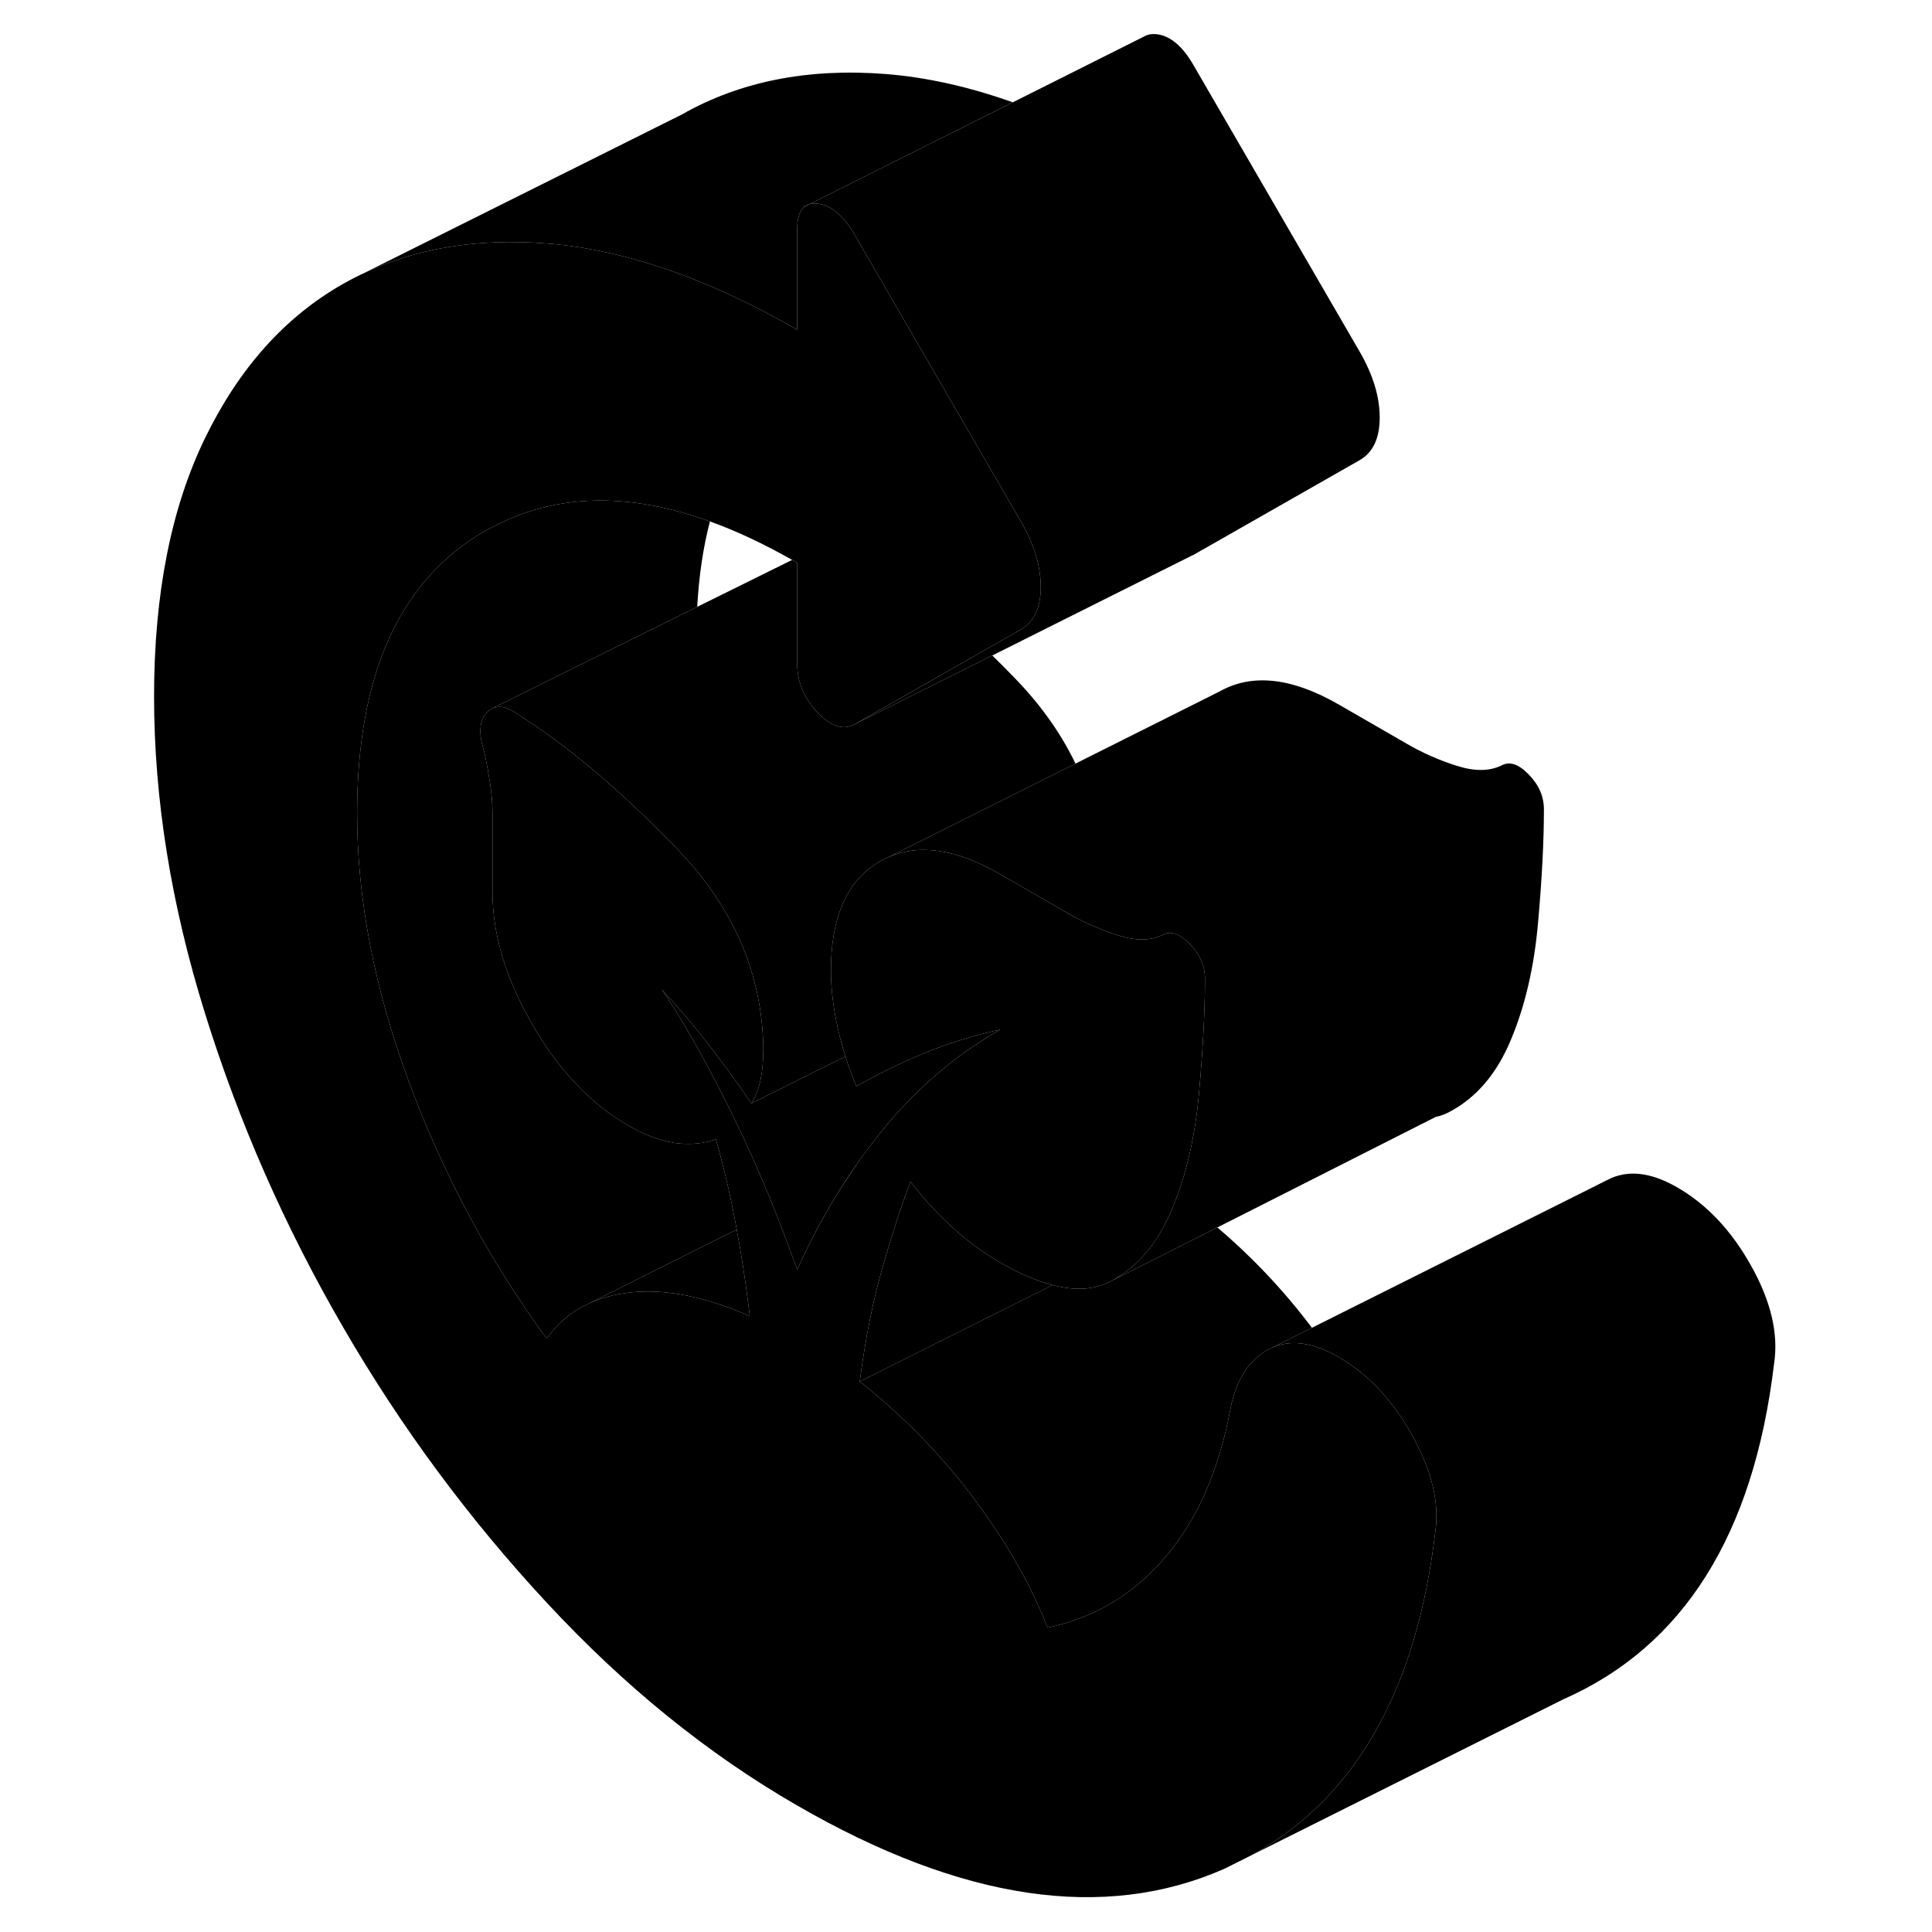 <svg width="48" height="48" viewBox="0 0 101 114" xmlns="http://www.w3.org/2000/svg" stroke-width="1px"
     stroke-linecap="round" stroke-linejoin="round">
    <path d="M78.181 90.467C77.651 94.917 76.551 98.677 74.871 101.777C73.051 105.147 70.541 107.717 67.351 109.467L65.751 110.267C58.661 113.397 50.251 112.147 40.541 106.537C35.281 103.507 30.351 99.517 25.761 94.567C21.171 89.627 17.151 84.197 13.731 78.287C10.301 72.377 7.591 66.207 5.591 59.777C3.591 53.357 2.591 47.127 2.591 41.097C2.591 35.067 3.591 29.988 5.591 25.867C7.591 21.747 10.301 18.707 13.731 16.758C14.081 16.558 14.441 16.367 14.801 16.197L14.911 16.147C18.071 14.637 21.691 14.047 25.761 14.367C25.961 14.387 26.151 14.397 26.351 14.417C30.771 14.877 35.511 16.557 40.541 19.457V13.508C40.541 12.838 40.701 12.397 41.001 12.177L41.241 12.057C41.381 12.007 41.541 11.998 41.731 12.018C42.531 12.098 43.271 12.707 43.931 13.857L47.281 19.637L53.721 30.738C54.521 32.117 54.911 33.417 54.911 34.638C54.911 35.858 54.521 36.697 53.721 37.157L51.681 38.317L43.931 42.737C43.501 42.977 43.051 42.967 42.561 42.697C42.291 42.557 42.011 42.337 41.731 42.037C40.941 41.197 40.541 40.237 40.541 39.167V33.207C40.441 33.147 40.341 33.087 40.241 33.037C38.561 32.087 36.951 31.328 35.391 30.767C30.561 29.027 26.291 29.127 22.591 31.087C22.441 31.147 22.301 31.227 22.161 31.307C17.101 34.197 14.571 39.758 14.571 48.008C14.571 53.057 15.591 58.317 17.621 63.807C19.651 69.297 22.361 74.358 25.761 78.987C26.391 78.088 27.191 77.407 28.181 76.947C28.871 76.617 29.641 76.397 30.501 76.287C32.601 76.007 35.011 76.467 37.741 77.657C37.591 76.387 37.411 75.097 37.191 73.787C37.121 73.377 37.051 72.967 36.971 72.557C36.961 72.497 36.951 72.448 36.941 72.388C36.611 70.588 36.211 68.868 35.741 67.228C35.011 67.487 34.211 67.557 33.351 67.447C33.321 67.447 33.281 67.447 33.251 67.427C32.411 67.297 31.511 66.957 30.551 66.397C28.351 65.137 26.471 63.147 24.911 60.447C23.351 57.757 22.561 55.148 22.561 52.627V48.037C22.561 47.427 22.511 46.807 22.411 46.177C22.311 45.547 22.201 44.927 22.061 44.317C21.731 43.287 21.781 42.527 22.211 42.057C22.311 41.947 22.411 41.867 22.531 41.807C22.641 41.747 22.761 41.727 22.891 41.717H22.901C23.121 41.697 23.361 41.748 23.621 41.888C23.731 41.938 23.841 42.007 23.961 42.087C26.961 43.967 30.121 46.637 33.451 50.087C36.781 53.537 38.471 57.457 38.541 61.847C38.541 62.537 38.491 63.137 38.391 63.647C38.291 64.167 38.111 64.657 37.841 65.108C36.971 63.847 36.111 62.657 35.241 61.547C34.381 60.437 33.481 59.388 32.551 58.388C33.681 60.038 34.981 62.307 36.441 65.217C37.411 67.147 38.341 69.217 39.221 71.427C39.671 72.557 40.111 73.717 40.541 74.917C41.451 72.877 42.511 70.977 43.731 69.177C44.081 68.647 44.441 68.147 44.821 67.647C45.051 67.337 45.291 67.037 45.531 66.737C47.531 64.267 49.861 62.267 52.521 60.748C50.991 61.087 49.521 61.547 48.121 62.108C46.731 62.678 45.361 63.347 44.031 64.097C43.791 63.517 43.571 62.937 43.391 62.337C43.211 61.787 43.061 61.227 42.931 60.657C42.671 59.477 42.531 58.347 42.531 57.277C42.531 54.187 43.431 52.077 45.221 50.947C45.291 50.897 45.361 50.857 45.431 50.817L45.881 50.597C47.721 49.767 49.931 50.087 52.521 51.587L55.441 53.267L56.511 53.888C56.761 54.038 57.021 54.167 57.281 54.307C57.541 54.437 57.801 54.557 58.071 54.667C58.521 54.867 58.991 55.037 59.461 55.187C60.491 55.517 61.371 55.517 62.101 55.167C62.571 54.907 63.101 55.077 63.701 55.697C64.301 56.307 64.601 56.998 64.601 57.758V57.957C64.591 59.817 64.471 61.998 64.251 64.487C64.021 67.067 63.491 69.358 62.651 71.358C62.461 71.808 62.261 72.228 62.031 72.618C61.261 73.968 60.251 74.968 59.011 75.618C58.071 76.108 56.941 76.177 55.611 75.827H55.601C54.671 75.587 53.641 75.147 52.521 74.498C51.521 73.927 50.571 73.227 49.671 72.397C48.771 71.577 47.961 70.688 47.231 69.728C46.761 70.907 46.231 72.527 45.631 74.587C45.031 76.647 44.561 78.957 44.231 81.517C46.761 83.517 48.991 85.797 50.921 88.358C51.651 89.338 52.321 90.307 52.921 91.287C53.901 92.877 54.701 94.457 55.311 96.047C56.321 95.827 57.271 95.507 58.161 95.087C59.731 94.327 61.111 93.247 62.301 91.837C64.171 89.627 65.431 86.727 66.101 83.147C66.431 81.427 67.181 80.257 68.341 79.627C69.371 79.078 70.571 79.127 71.941 79.787C72.121 79.867 72.301 79.967 72.491 80.077C74.221 81.077 75.671 82.617 76.831 84.697C76.981 84.957 77.111 85.217 77.231 85.477C78.101 87.267 78.421 88.927 78.181 90.467Z" class="pr-icon-iso-solid-stroke" stroke-linejoin="round"/>
    <path d="M53.261 6.037L41.241 12.057C41.161 12.078 41.091 12.117 41.021 12.167H41.001C40.701 12.397 40.541 12.838 40.541 13.508V19.457C35.511 16.558 30.771 14.877 26.351 14.417C26.151 14.397 25.961 14.387 25.761 14.367C21.691 14.047 18.071 14.637 14.911 16.147L33.731 6.758C37.151 4.808 41.171 4.008 45.761 4.368C48.171 4.558 50.671 5.117 53.261 6.037Z" class="pr-icon-iso-solid-stroke" stroke-linejoin="round"/>
    <path d="M74.911 24.637C74.911 25.858 74.521 26.697 73.721 27.157L63.931 32.737L63.781 32.807L52.051 38.677L43.931 42.737L51.681 38.317L53.721 37.157C54.521 36.697 54.911 35.858 54.911 34.638C54.911 33.417 54.521 32.117 53.721 30.737L47.281 19.637L43.931 13.857C43.271 12.707 42.531 12.098 41.731 12.018C41.541 11.998 41.381 12.007 41.241 12.057L53.261 6.037L61.121 2.097C61.291 2.017 61.491 1.997 61.731 2.017C62.531 2.097 63.271 2.707 63.931 3.857L73.721 20.737C74.521 22.117 74.911 23.418 74.911 24.637Z" class="pr-icon-iso-solid-stroke" stroke-linejoin="round"/>
    <path d="M56.961 45.057L45.881 50.597L45.431 50.817C45.361 50.857 45.291 50.897 45.221 50.947C43.431 52.077 42.531 54.187 42.531 57.277C42.531 58.347 42.671 59.477 42.931 60.657C43.061 61.227 43.211 61.787 43.391 62.337L41.931 63.057L37.841 65.107C38.111 64.657 38.291 64.167 38.391 63.647C38.491 63.137 38.541 62.537 38.541 61.847C38.471 57.457 36.781 53.537 33.451 50.087C30.121 46.637 26.961 43.967 23.961 42.087C23.841 42.007 23.731 41.938 23.621 41.888C23.361 41.748 23.121 41.697 22.901 41.717H22.891C22.761 41.727 22.641 41.747 22.531 41.807L34.641 35.807L40.241 33.037C40.341 33.087 40.441 33.147 40.541 33.207V39.167C40.541 40.237 40.941 41.197 41.731 42.037C42.011 42.337 42.291 42.557 42.561 42.697C43.051 42.967 43.501 42.977 43.931 42.737L52.051 38.677C52.511 39.127 52.981 39.597 53.451 40.087C54.951 41.647 56.121 43.307 56.961 45.057Z" class="pr-icon-iso-solid-stroke" stroke-linejoin="round"/>
    <path d="M37.741 77.657C35.011 76.467 32.601 76.007 30.501 76.287C29.641 76.397 28.871 76.617 28.181 76.947L36.511 72.777L36.971 72.557C37.051 72.967 37.121 73.377 37.191 73.787C37.411 75.097 37.591 76.387 37.741 77.657Z" class="pr-icon-iso-solid-stroke" stroke-linejoin="round"/>
    <path d="M36.971 72.557L36.511 72.777L28.181 76.947C27.191 77.407 26.391 78.087 25.761 78.987C22.361 74.357 19.651 69.297 17.621 63.807C15.591 58.317 14.571 53.057 14.571 48.007C14.571 39.757 17.101 34.197 22.161 31.307C22.301 31.227 22.441 31.147 22.591 31.087C26.291 29.127 30.561 29.027 35.391 30.767C34.991 32.297 34.741 33.977 34.641 35.807L22.531 41.807C22.411 41.867 22.311 41.947 22.211 42.057C21.781 42.527 21.731 43.287 22.061 44.317C22.201 44.927 22.311 45.547 22.411 46.177C22.511 46.807 22.561 47.427 22.561 48.037V52.627C22.561 55.147 23.351 57.757 24.911 60.447C26.471 63.147 28.351 65.137 30.551 66.397C31.511 66.957 32.411 67.297 33.251 67.427C33.281 67.437 33.321 67.447 33.351 67.447C34.211 67.557 35.011 67.487 35.741 67.227C36.211 68.867 36.611 70.587 36.941 72.387C36.951 72.447 36.961 72.497 36.971 72.557Z" class="pr-icon-iso-solid-stroke" stroke-linejoin="round"/>
    <path d="M84.601 47.757C84.601 49.667 84.481 51.907 84.251 54.487C84.021 57.067 83.491 59.357 82.651 61.357C81.821 63.357 80.611 64.777 79.011 65.617C78.771 65.747 78.521 65.837 78.251 65.897H78.231L65.331 72.427L59.011 75.617C60.251 74.967 61.261 73.967 62.031 72.617C62.261 72.227 62.461 71.807 62.651 71.357C63.491 69.357 64.021 67.067 64.251 64.487C64.471 61.997 64.591 59.817 64.601 57.957V57.757C64.601 56.997 64.301 56.307 63.701 55.697C63.101 55.077 62.571 54.907 62.101 55.167C61.371 55.517 60.491 55.517 59.461 55.187C58.991 55.037 58.521 54.867 58.071 54.667C57.801 54.557 57.541 54.437 57.281 54.307C57.021 54.167 56.761 54.037 56.511 53.887L55.441 53.267L52.521 51.587C49.931 50.087 47.721 49.767 45.881 50.597L56.961 45.057L65.431 40.817C67.361 39.717 69.721 39.967 72.521 41.587L76.511 43.887C77.441 44.427 78.431 44.867 79.461 45.187C80.491 45.517 81.371 45.517 82.101 45.167C82.571 44.907 83.101 45.077 83.701 45.697C84.301 46.307 84.601 46.997 84.601 47.757Z" class="pr-icon-iso-solid-stroke" stroke-linejoin="round"/>
    <path d="M70.911 78.347L68.341 79.627C67.181 80.257 66.431 81.427 66.101 83.147C65.431 86.727 64.171 89.627 62.301 91.837C61.111 93.247 59.731 94.327 58.161 95.087C57.271 95.507 56.321 95.827 55.311 96.047C54.701 94.457 53.901 92.877 52.921 91.287C52.321 90.307 51.651 89.337 50.921 88.357C48.991 85.797 46.761 83.517 44.231 81.517L55.601 75.827H55.611C56.941 76.177 58.071 76.107 59.011 75.617L65.331 72.427C67.411 74.197 69.271 76.167 70.911 78.347Z" class="pr-icon-iso-solid-stroke" stroke-linejoin="round"/>
    <path d="M55.601 75.828L44.231 81.518C44.561 78.958 45.031 76.647 45.631 74.588C46.231 72.528 46.761 70.907 47.231 69.728C47.961 70.688 48.771 71.578 49.671 72.397C50.571 73.228 51.521 73.928 52.521 74.498C53.641 75.148 54.671 75.588 55.601 75.828Z" class="pr-icon-iso-solid-stroke" stroke-linejoin="round"/>
    <path d="M98.181 80.467C96.981 90.537 92.841 97.147 85.751 100.267L67.351 109.467C70.541 107.717 73.051 105.147 74.871 101.777C76.551 98.677 77.651 94.917 78.181 90.467C78.421 88.927 78.101 87.267 77.231 85.477C77.111 85.217 76.981 84.957 76.831 84.697C75.671 82.617 74.221 81.077 72.491 80.077C72.301 79.967 72.121 79.867 71.941 79.787C70.571 79.127 69.371 79.077 68.341 79.627L70.911 78.347L88.341 69.627C89.511 69.007 90.891 69.147 92.491 70.077C94.221 71.077 95.671 72.617 96.831 74.697C98.001 76.787 98.451 78.707 98.181 80.467Z" class="pr-icon-iso-solid-stroke" stroke-linejoin="round"/>
    <path d="M52.521 60.747C49.861 62.267 47.531 64.267 45.531 66.737C45.291 67.037 45.051 67.337 44.821 67.647C44.441 68.147 44.081 68.647 43.731 69.167C42.511 70.977 41.451 72.877 40.541 74.917C40.111 73.717 39.671 72.557 39.221 71.427C38.341 69.217 37.411 67.147 36.441 65.217C34.981 62.307 33.681 60.038 32.551 58.388C33.481 59.388 34.381 60.437 35.241 61.547C36.111 62.657 36.971 63.847 37.841 65.107L41.931 63.057L43.391 62.337C43.571 62.937 43.791 63.517 44.031 64.097C45.361 63.347 46.731 62.677 48.121 62.107C49.521 61.547 50.991 61.087 52.521 60.747Z" class="pr-icon-iso-solid-stroke" stroke-linejoin="round"/>
    <path d="M22.531 41.807L22.501 41.817" class="pr-icon-iso-solid-stroke" stroke-linejoin="round"/>
</svg>